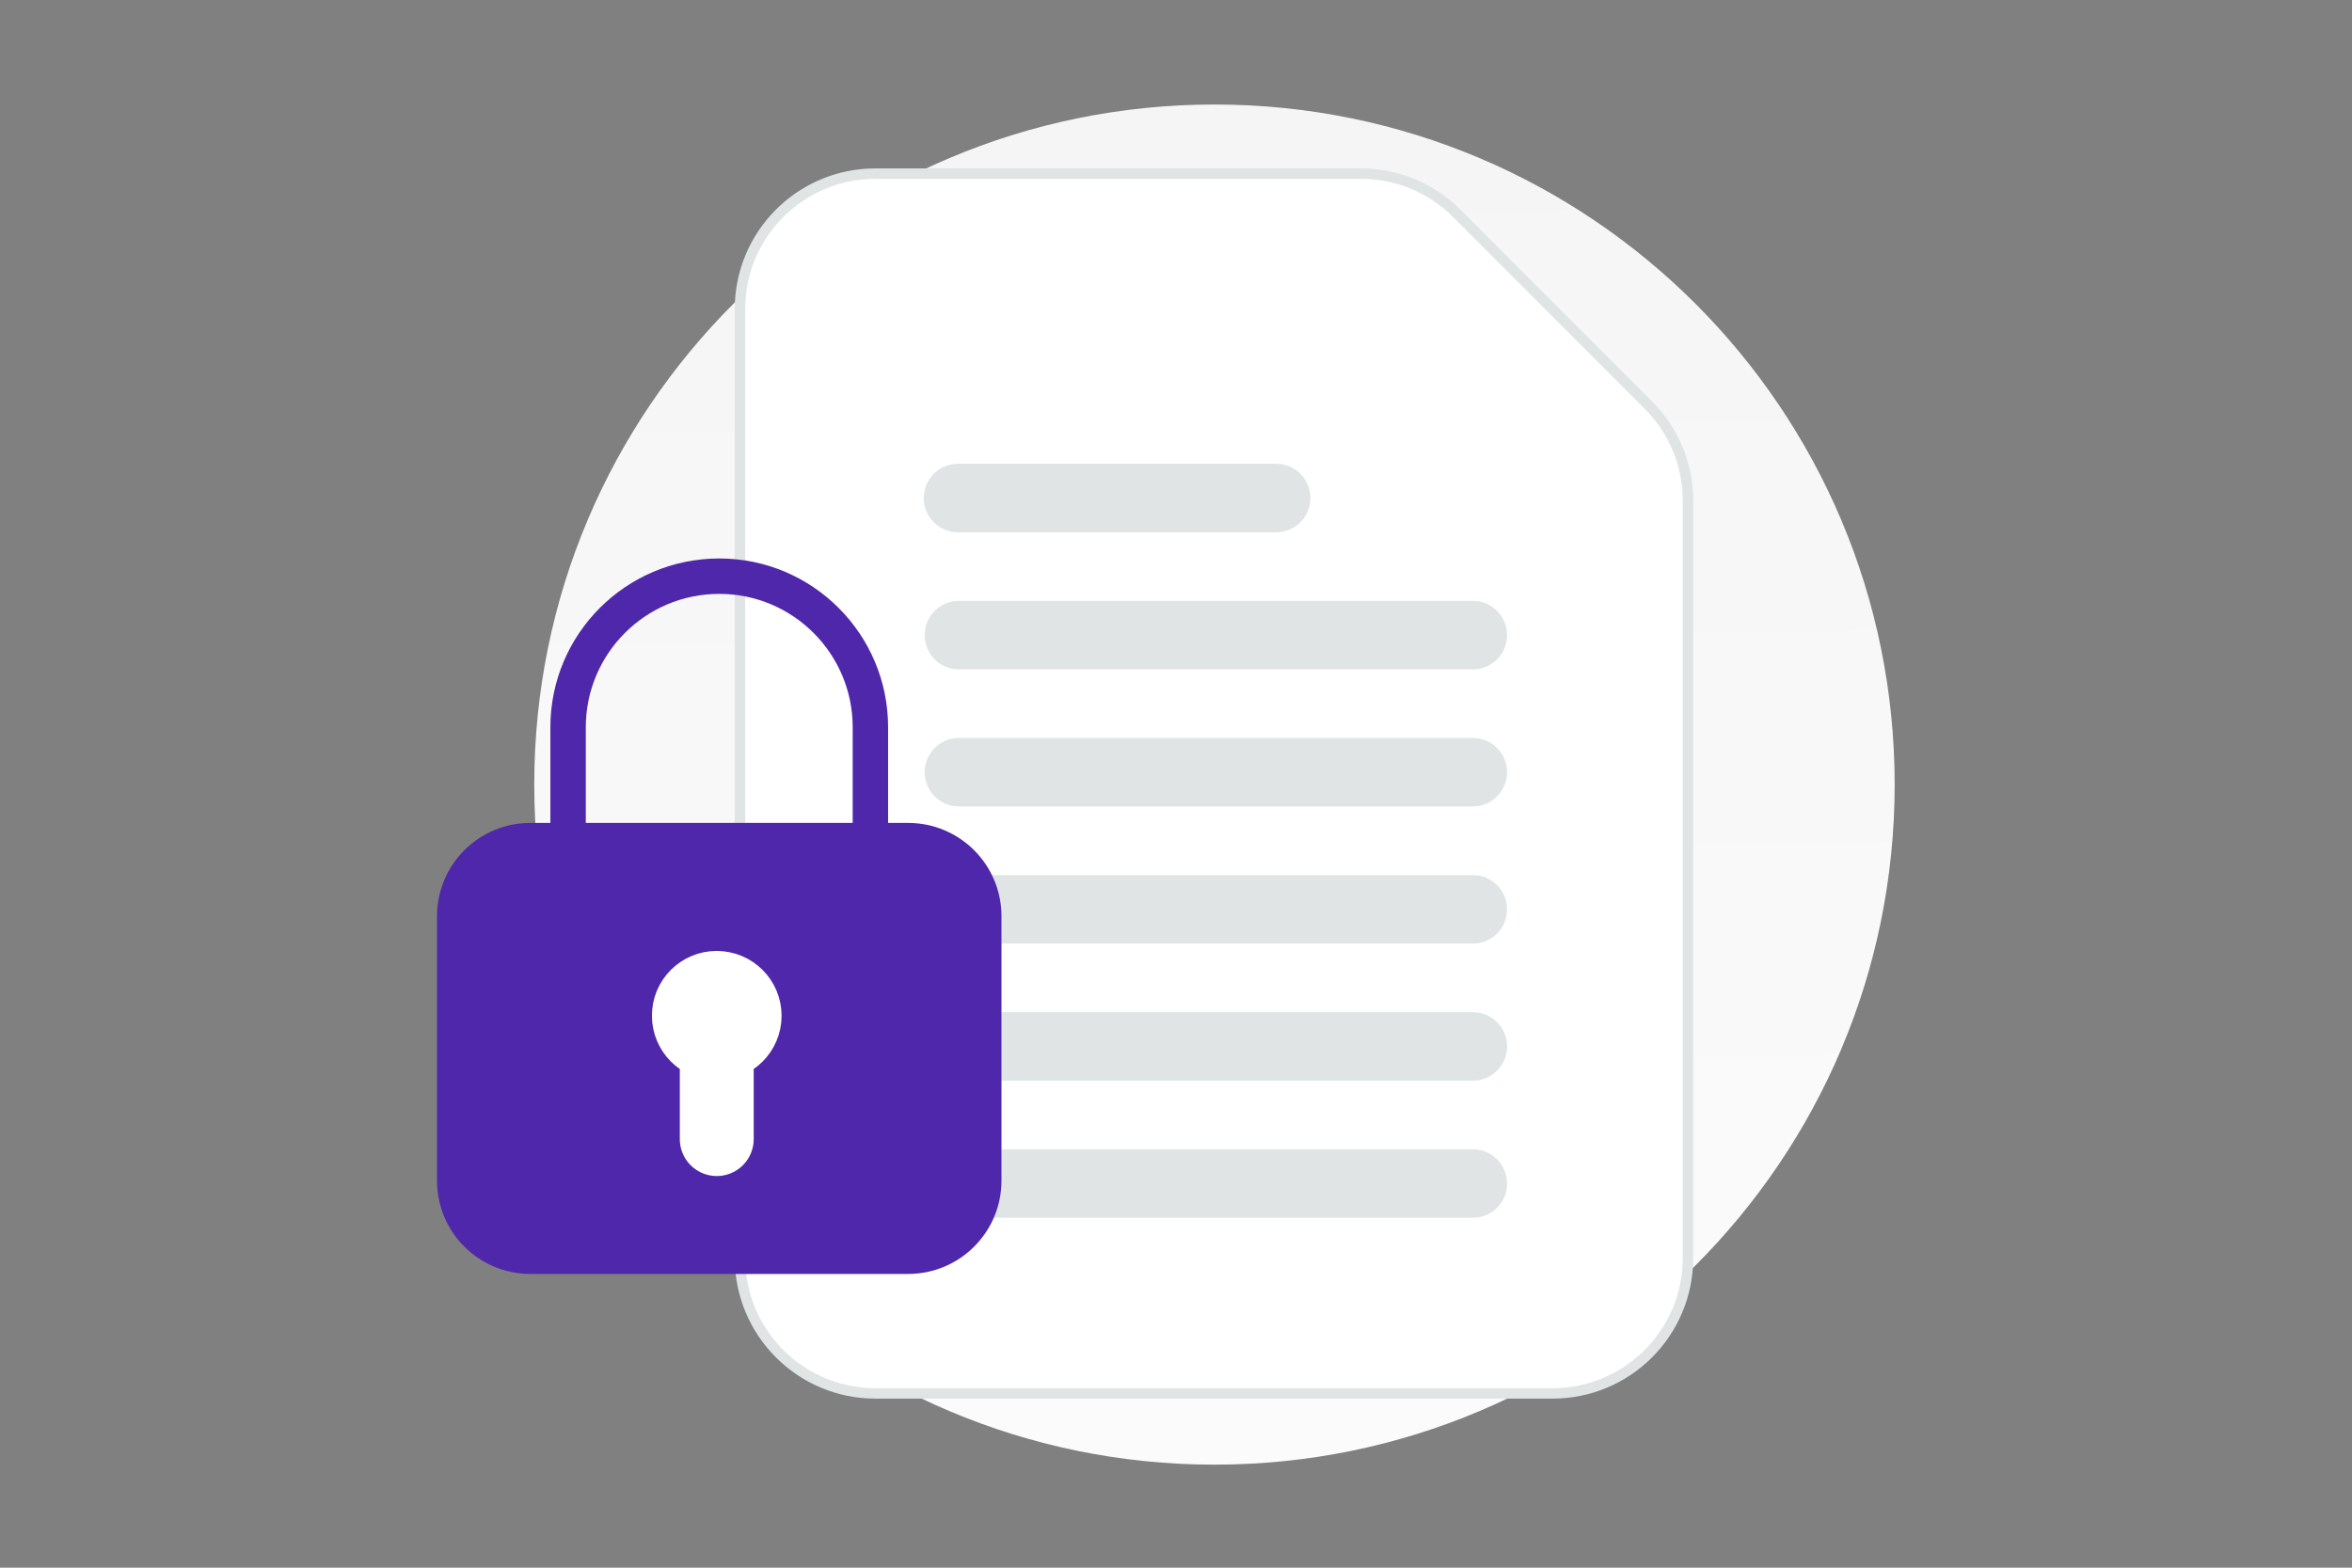 <svg width="900" height="600" viewBox="0 0 900 600" fill="none" xmlns="http://www.w3.org/2000/svg">
<rect x="0" y="0" width="900" height="600" fill="#808080" stroke="none"/>
<g clip-path="url(#clip0_1235_24838)">
<path d="M464.718 560.564C608.468 560.564 725 444.032 725 300.282C725 156.532 608.468 40 464.718 40C320.968 40 204.436 156.532 204.436 300.282C204.436 444.032 320.968 560.564 464.718 560.564Z" fill="url(#paint0_linear_1235_24838)"/>
<path fill-rule="evenodd" clip-rule="evenodd" d="M630.736 155L557.456 81.656C552.646 76.841 546.935 73.02 540.648 70.412C534.362 67.804 527.623 66.46 520.817 66.457H334.975C306.342 66.457 283.15 89.669 283.15 118.328V481.419C283.15 510.077 306.342 533.289 334.975 533.289H594.096C622.729 533.289 645.92 510.077 645.92 481.419V191.672C645.916 177.919 640.455 164.73 630.736 155Z" fill="white" stroke="#E1E4E5" stroke-width="4"/>
<path d="M563.583 387.391H366.928C359.687 387.391 353.818 393.26 353.818 400.501V400.502C353.818 407.742 359.687 413.612 366.928 413.612H563.583C570.823 413.612 576.693 407.742 576.693 400.502V400.501C576.693 393.26 570.823 387.391 563.583 387.391Z" fill="#E1E4E5"/>
<path d="M563.583 282.441H366.928C359.687 282.441 353.818 288.311 353.818 295.551V295.552C353.818 302.793 359.687 308.662 366.928 308.662H563.583C570.823 308.662 576.693 302.793 576.693 295.552V295.551C576.693 288.311 570.823 282.441 563.583 282.441Z" fill="#E1E4E5"/>
<path d="M488.333 177.488H366.588C359.343 177.488 353.469 183.362 353.469 190.607C353.469 197.853 359.343 203.726 366.588 203.726H488.333C495.578 203.726 501.452 197.853 501.452 190.607C501.452 183.362 495.578 177.488 488.333 177.488Z" fill="#E1E4E5"/>
<path d="M563.583 439.867H366.928C359.687 439.867 353.818 445.737 353.818 452.977V452.978C353.818 460.219 359.687 466.088 366.928 466.088H563.583C570.823 466.088 576.693 460.219 576.693 452.978V452.977C576.693 445.737 570.823 439.867 563.583 439.867Z" fill="#E1E4E5"/>
<path d="M563.583 334.914H366.928C359.687 334.914 353.818 340.784 353.818 348.024V348.025C353.818 355.266 359.687 361.135 366.928 361.135H563.583C570.823 361.135 576.693 355.266 576.693 348.025V348.024C576.693 340.784 570.823 334.914 563.583 334.914Z" fill="#E1E4E5"/>
<path d="M563.583 229.965H366.928C359.687 229.965 353.818 235.834 353.818 243.075V243.076C353.818 250.316 359.687 256.186 366.928 256.186H563.583C570.823 256.186 576.693 250.316 576.693 243.076V243.075C576.693 235.834 570.823 229.965 563.583 229.965Z" fill="#E1E4E5"/>
<path d="M217.38 321.74V278.36C217.38 246.418 243.278 220.52 275.22 220.52C307.162 220.52 333.06 246.418 333.06 278.36V321.74" stroke="#4F27AA" stroke-width="13.552" stroke-linecap="round" stroke-linejoin="round"/>
<path fill-rule="evenodd" clip-rule="evenodd" d="M347.52 480.798H202.92C186.942 480.798 174 467.856 174 451.878V350.658C174 334.679 186.942 321.738 202.92 321.738H347.52C363.498 321.738 376.44 334.679 376.44 350.658V451.878C376.44 467.856 363.498 480.798 347.52 480.798Z" fill="#4F27AA" stroke="#4F27AA" stroke-width="13.552" stroke-linecap="round" stroke-linejoin="round"/>
<path d="M274.27 435.964V399.696M274.229 378.094C268.341 378.094 263.562 382.872 263.605 388.761C263.605 394.649 268.383 399.428 274.272 399.428C280.16 399.428 284.939 394.649 284.939 388.761C284.939 382.872 280.16 378.094 274.229 378.094" stroke="white" stroke-width="28.278" stroke-linecap="round" stroke-linejoin="round"/>
</g>
<defs>
<linearGradient id="paint0_linear_1235_24838" x1="475.818" y1="852.422" x2="459.766" y2="-526.285" gradientUnits="userSpaceOnUse">
<stop stop-color="white"/>
<stop offset="1" stop-color="#EEEEEE"/>
</linearGradient>
<clipPath id="clip0_1235_24838">
<rect width="900" height="600" fill="white"/>
</clipPath>
</defs>
</svg>
